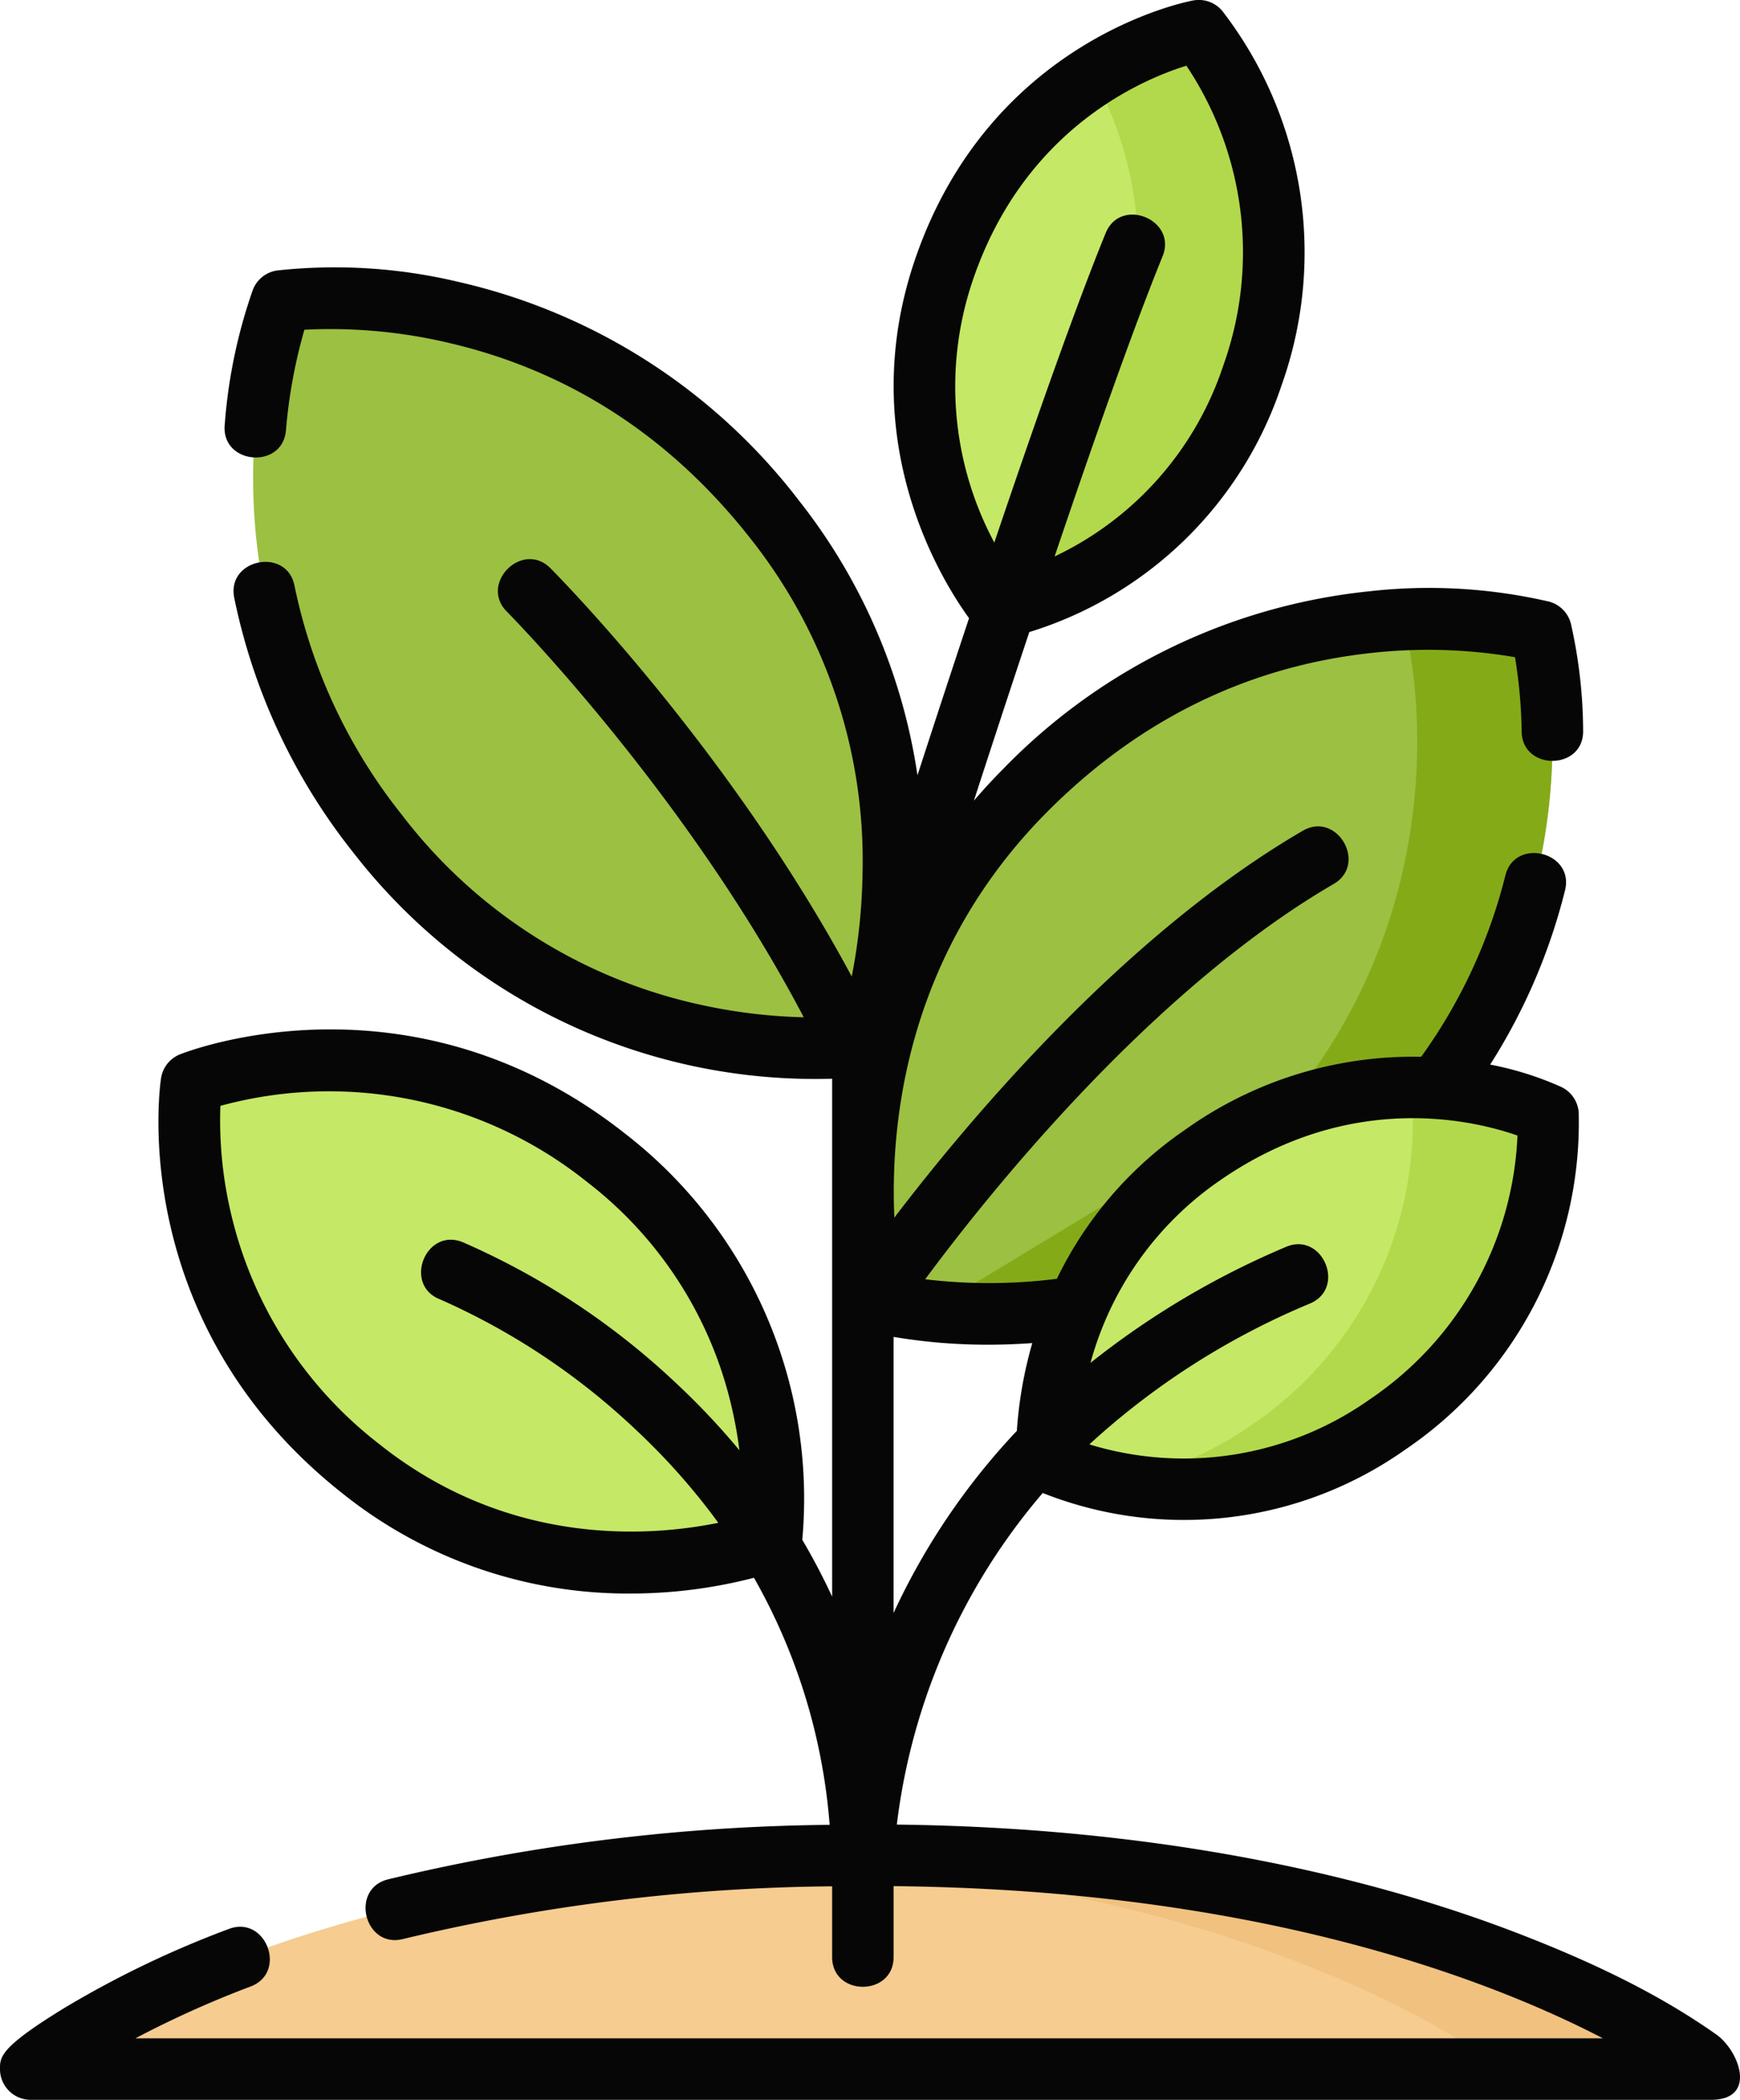 <svg xmlns="http://www.w3.org/2000/svg" width="223" height="268.917" viewBox="0 0 223 268.917">
  <g id="Grupo_171744" data-name="Grupo 171744" transform="translate(-43.71 0.002)">
    <path id="Trazado_259198" data-name="Trazado 259198" d="M51.21,479.74c0-.174,32.063-27.39,107.671-27.39,73.442,0,107.671,27.216,107.671,27.39Z" transform="translate(-3.561 -214.765)" fill="#f6cc90"/>
    <path id="Trazado_259199" data-name="Trazado 259199" d="M243.943,452.351q-7.035,0-13.571.3c64.34,2.971,94.455,26.925,94.455,27.089h26.786c0-.175-34.229-27.39-107.671-27.39Z" transform="translate(-88.622 -214.766)" fill="#f0c17f"/>
    <path id="Trazado_259200" data-name="Trazado 259200" d="M311.315,51.64a45.563,45.563,0,0,1-32.367,29.784S263.3,62.7,271.838,37.945C280.825,11.873,304.433,7.5,304.433,7.5A46.976,46.976,0,0,1,311.315,51.64Z" transform="translate(-107.1 -3.562)" fill="#c5e866"/>
    <path id="Trazado_259201" data-name="Trazado 259201" d="M309.774,7.5a42.1,42.1,0,0,0-13.523,5.822,47.029,47.029,0,0,1,3.074,38.318,45.281,45.281,0,0,1-18.783,23.994,38.346,38.346,0,0,0,3.748,5.79,45.561,45.561,0,0,0,32.368-29.784A46.975,46.975,0,0,0,309.774,7.5Z" transform="translate(-112.441 -3.562)" fill="#b2d94b"/>
    <path id="Trazado_259202" data-name="Trazado 259202" d="M280.641,239.216a67.126,67.126,0,0,1-24.987-.894s-9.163-36.768,19.472-65.494c30.162-30.258,66.051-20.3,66.051-20.3s7.873,30.011-12.989,57.9" transform="translate(-99.963 -71.673)" fill="#9cc042"/>
    <path id="Trazado_259203" data-name="Trazado 259203" d="M347.946,152.53a65.362,65.362,0,0,0-23.09-1.043,44.7,44.7,0,0,1,5.758,1.043s7.873,30.011-12.989,57.9l-47.547,28.788c-.526.075-1.046.141-1.562.2a72.515,72.515,0,0,0,18.894-.2l47.547-28.788C355.818,182.541,347.946,152.53,347.946,152.53Z" transform="translate(-106.732 -71.674)" fill="#85aa18"/>
    <path id="Trazado_259204" data-name="Trazado 259204" d="M143.3,271.034a55.456,55.456,0,0,1,21.186,48.991S136.9,330.58,112.022,310.97c-26.208-20.656-21.849-49.513-21.849-49.513a56.47,56.47,0,0,1,53.126,9.577Z" transform="translate(-21.93 -122.773)" fill="#c5e866"/>
    <path id="Trazado_259205" data-name="Trazado 259205" d="M121.4,141.258c25.719,32.769,62.53,27.134,62.53,27.134s13.429-35.425-11.622-67.343c-26.387-33.62-63.2-27.986-63.2-27.986S95.349,108.063,121.4,141.258Z" transform="translate(-29.327 -34.521)" fill="#9cc042"/>
    <path id="Trazado_259206" data-name="Trazado 259206" d="M342.857,308.322a45.407,45.407,0,0,1-43.667,4.745s-1.534-24.386,19.962-39.248c22.643-15.655,44.24-5.141,44.24-5.141a46.927,46.927,0,0,1-20.535,39.644Z" transform="translate(-121.284 -125.922)" fill="#c5e866"/>
    <path id="Trazado_259207" data-name="Trazado 259207" d="M371.467,268.68a44.992,44.992,0,0,0-26.039-2.634,37.836,37.836,0,0,1,8.706,2.634A46.928,46.928,0,0,1,333.6,308.324a45.881,45.881,0,0,1-17.425,7.448,45.209,45.209,0,0,0,34.757-7.448A46.926,46.926,0,0,0,371.467,268.68Z" transform="translate(-129.359 -125.924)" fill="#b2d94b"/>
    <path id="Trazado_259208" data-name="Trazado 259208" d="M263.647,260.529c-7.79-5.491-16.672-9.58-25.535-12.99-15.993-6.154-42.606-13.454-79.465-13.872a80.048,80.048,0,0,1,18.7-42.467,49.162,49.162,0,0,0,46.468-5.559,50.554,50.554,0,0,0,22.223-43.18,3.939,3.939,0,0,0-2.2-3.246,41.046,41.046,0,0,0-9.149-2.88,75.407,75.407,0,0,0,9.594-22.306c1.232-4.93-6.41-6.839-7.644-1.911a67.7,67.7,0,0,1-10.793,23.221,50.269,50.269,0,0,0-30.214,9.317,48.96,48.96,0,0,0-16.471,19.111,68.723,68.723,0,0,1-16.88.062c8-10.8,28.864-36.96,52.351-50.625,4.392-2.555.43-9.366-3.962-6.81-22.855,13.3-42.749,36.97-52.337,49.538-.553-12.262,1.573-33.889,19.624-52,11.764-11.8,25.768-18.64,41.618-20.324a66.053,66.053,0,0,1,18.3.554,64.312,64.312,0,0,1,.853,9.542c.089,5.033,7.967,4.972,7.877-.138a63.229,63.229,0,0,0-1.573-13.714,3.94,3.94,0,0,0-2.757-2.8,68.32,68.32,0,0,0-23.165-1.32,76.25,76.25,0,0,0-46.728,22.634c-1.368,1.373-2.649,2.764-3.855,4.167,2.212-6.812,4.628-14.179,7.1-21.588a49.373,49.373,0,0,0,32.325-31.59,50.6,50.6,0,0,0-7.615-47.987,3.938,3.938,0,0,0-3.71-1.311c-1.056.2-25.976,5.112-35.6,33.034-7.992,23.182,3.4,41.3,6.878,46.076-2.3,6.9-4.54,13.739-6.612,20.116a74.275,74.275,0,0,0-15.2-35.195,76.31,76.31,0,0,0-43.734-28.013,68.268,68.268,0,0,0-23.159-1.434A3.939,3.939,0,0,0,76.12,37.1a67.129,67.129,0,0,0-3.612,17.333c-.436,5.063,7.412,5.739,7.849.678A66.643,66.643,0,0,1,82.72,42.226a66.084,66.084,0,0,1,18.23,1.618c15.542,3.551,28.642,12,38.935,25.116a66.27,66.27,0,0,1,14.37,42.843,74,74,0,0,1-1.386,13.255c-15.583-29.022-37.647-51.319-38.615-52.289-3.586-3.6-9.165,1.962-5.58,5.561.233.234,22.978,23.234,38.045,51.946a68.79,68.79,0,0,1-13.21-1.6A65.769,65.769,0,0,1,95.174,104.3,69.455,69.455,0,0,1,81.453,75c-1.005-4.98-8.729-3.421-7.722,1.559a77.251,77.251,0,0,0,15.246,32.608,74.92,74.92,0,0,0,61.379,28.977v66.333c-1.189-2.563-2.472-4.989-3.824-7.286a59.085,59.085,0,0,0-22.725-52.026c-27.345-21.552-55.819-10.621-57.018-10.145a3.939,3.939,0,0,0-2.441,3.073c-.192,1.271-4.383,31.373,23.306,53.2a58.531,58.531,0,0,0,36.827,12.782,62.9,62.9,0,0,0,15.858-2.019,75.831,75.831,0,0,1,9.7,31.642,251.842,251.842,0,0,0-56.6,6.981c-4.93,1.232-3.02,8.874,1.91,7.644a244.121,244.121,0,0,1,55.007-6.751v9.054c0,5.081,7.878,5.081,7.878,0v-9.077c46.459.462,76.151,11.836,90.916,19.49H61.062a129.512,129.512,0,0,1,14.774-6.642c4.749-1.806,1.948-9.172-2.8-7.364A127.843,127.843,0,0,0,52.1,257.067c-8.393,5.114-8.393,6.347-8.393,7.908a3.939,3.939,0,0,0,3.939,3.939H262.991c5.988,0,3.631-6.288.656-8.386ZM200.108,151.137c16.621-11.491,32.406-7.7,38.083-5.714a42.9,42.9,0,0,1-18.859,33.737,41.328,41.328,0,0,1-36.008,5.815,96.706,96.706,0,0,1,28.293-18.049c4.67-2,1.569-9.242-3.1-7.242a107,107,0,0,0-25.048,14.851A41.614,41.614,0,0,1,200.108,151.137Zm-29.715,21.071c1.764,0,3.645-.064,5.616-.207a53.426,53.426,0,0,0-1.978,11.241,87.363,87.363,0,0,0-15.8,23.326v-35.36A72.246,72.246,0,0,0,170.394,172.208ZM168.461,35.667c6.6-19.133,21.539-25.474,27.3-27.253A42.975,42.975,0,0,1,200.491,46.8a41.425,41.425,0,0,1-21.622,24.462c5.115-15.118,10.169-29.44,13.836-38.432,1.919-4.7-5.377-7.68-7.295-2.975-3.826,9.381-9.038,24.159-14.268,39.629a42.313,42.313,0,0,1-2.681-33.813ZM92.53,185.1a52.343,52.343,0,0,1-19.275-29.952,51.764,51.764,0,0,1-1.3-13.527,52.915,52.915,0,0,1,46.977,9.731,50.762,50.762,0,0,1,18.693,29.479c.383,1.725.656,3.366.849,4.9a92.211,92.211,0,0,0-7.864-8.36,95.238,95.238,0,0,0-27.648-18.312c-4.735-1.845-7.594,5.5-2.859,7.342a88.293,88.293,0,0,1,25.116,16.716,84.715,84.715,0,0,1,10.551,11.9c-8.728,1.779-26.675,3.145-43.239-9.909Z" transform="translate(0 0)" fill="#060606"/>
  </g>
</svg>

